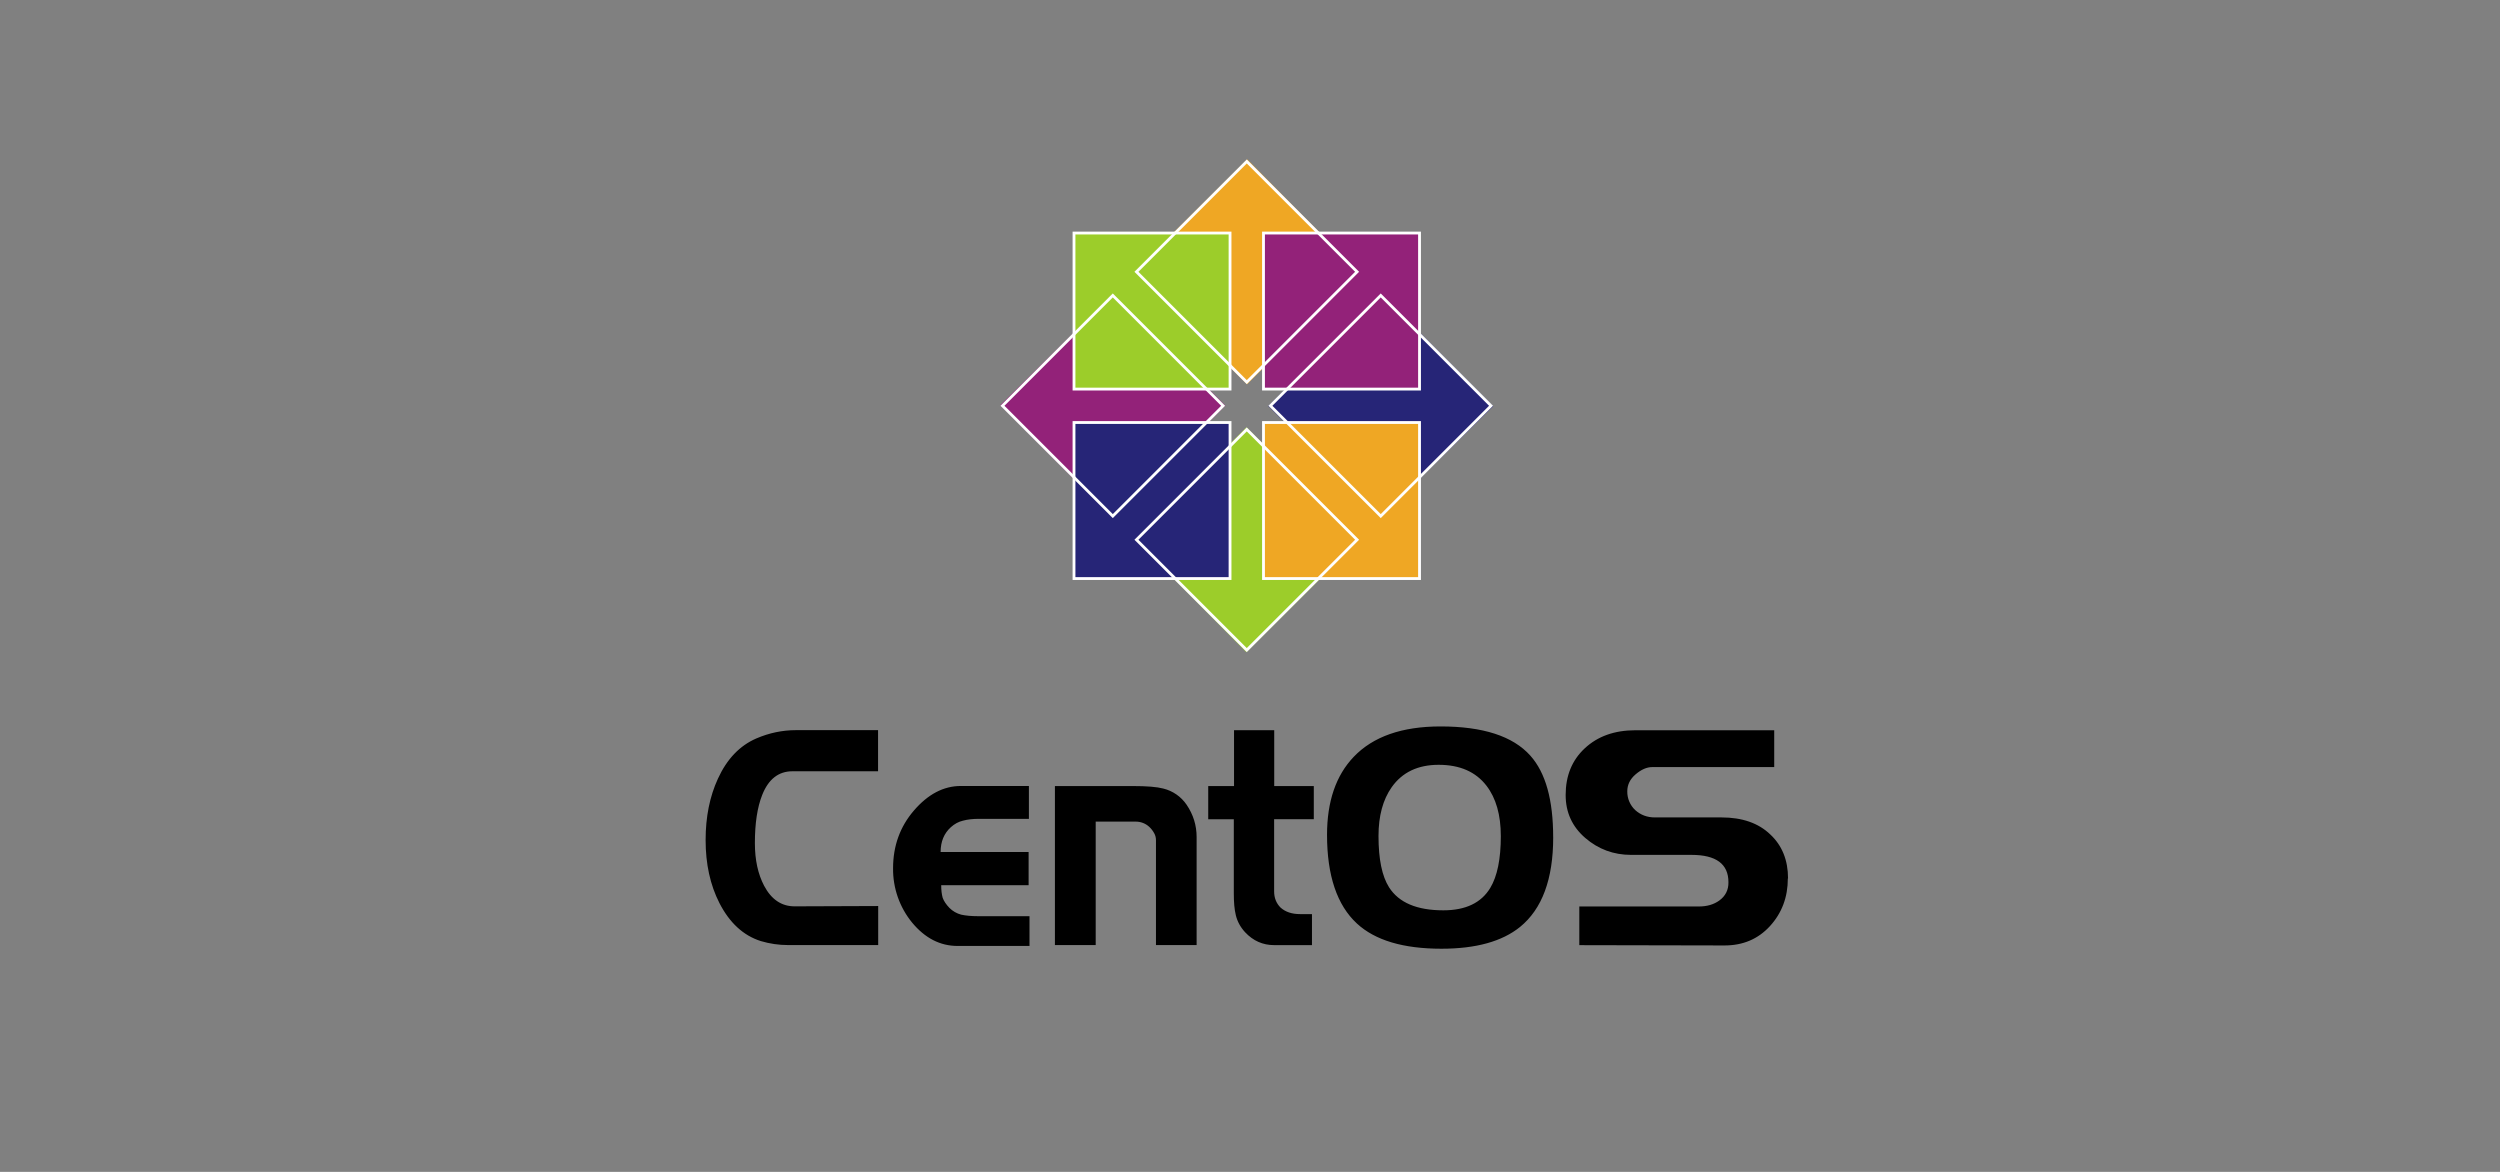<?xml version="1.0" encoding="utf-8"?>
<!-- Generator: Adobe Illustrator 16.0.0, SVG Export Plug-In . SVG Version: 6.00 Build 0)  -->
<!DOCTYPE svg PUBLIC "-//W3C//DTD SVG 1.1//EN" "http://www.w3.org/Graphics/SVG/1.1/DTD/svg11.dtd">
<svg version="1.1"
	 id="svg4" sodipodi:docname="drupal-ar21.svg" inkscape:version="0.92.4 (5da689c313, 2019-01-14)" xmlns:dc="http://purl.org/dc/elements/1.1/" xmlns:cc="http://creativecommons.org/ns#" xmlns:rdf="http://www.w3.org/1999/02/22-rdf-syntax-ns#" xmlns:svg="http://www.w3.org/2000/svg" xmlns:sodipodi="http://sodipodi.sourceforge.net/DTD/sodipodi-0.dtd" xmlns:inkscape="http://www.inkscape.org/namespaces/inkscape"
	 xmlns="http://www.w3.org/2000/svg" xmlns:xlink="http://www.w3.org/1999/xlink" x="0px" y="0px" width="640px" height="300px"
	 viewBox="0 0 640 300" enable-background="new 0 0 640 300" xml:space="preserve">
<rect x="0" y="0" width="640" height="300" fill="#808080" stroke="none"/>
<sodipodi:namedview  id="namedview6" inkscape:pageopacity="0" inkscape:pageshadow="2" inkscape:window-width="1920" inkscape:window-height="1001" inkscape:window-x="-9" inkscape:window-y="-9" inkscape:current-layer="svg4" inkscape:window-maximized="1" pagecolor="#ffffff" showgrid="false" inkscape:zoom="5.2149125" bordercolor="#666666" borderopacity="1" objecttolerance="10" inkscape:cx="70.508475" gridtolerance="10" inkscape:cy="64" guidetolerance="10">
	</sodipodi:namedview>
<path fill="#FFFFFF" fill-opacity="0" d="M168.825,43.164H469.5v216.045H168.825V43.164z"/>
<path d="M224.94,241.937h-23.207c-2.352,0-4.68-0.339-6.978-1.023c-4.454-1.417-7.983-4.663-10.589-9.745
	c-2.352-4.614-3.529-9.983-3.529-16.113c0-5.921,1.052-11.157,3.154-15.719c2.302-5.033,5.583-8.459,9.837-10.299
	c3.303-1.417,6.682-2.119,10.131-2.119h21.025v10.527h-21.923c-3.555,0-6.135,2.019-7.734,6.052
	c-1.25,3.142-1.877,7.253-1.877,12.335c0,4.338,0.8,7.943,2.364,10.925c1.853,3.505,4.456,5.266,7.807,5.266l21.397-0.081v9.987
	 M263.464,242.164h-18.319c-4.456,0-8.335-1.989-11.638-5.972c-3.213-3.92-4.941-8.848-4.881-13.916
	c0-5.715,1.773-10.636,5.332-14.774c3.602-4.188,7.607-6.291,12.016-6.291h17.425v8.412h-12.764c-1.601,0-2.981,0.157-4.132,0.474
	c-1.104,0.259-2.13,0.808-3.075,1.656c-1.75,1.578-2.63,3.69-2.63,6.366h22.527v8.487h-22.376c0,1.264,0.125,2.327,0.374,3.222
	c0.299,0.84,0.875,1.701,1.726,2.591c0.833,0.832,1.87,1.43,3.005,1.732c1.201,0.262,2.651,0.394,4.357,0.394h13.14v7.626
	 M306.369,241.937h-10.44v-26.803c0-0.68-0.149-1.284-0.448-1.813c-0.333-0.618-0.765-1.177-1.278-1.651
	c-0.94-0.867-2.175-1.344-3.454-1.337h-10.25v31.598h-10.44v-40.702h19.976c3.558,0,6.135,0.208,7.737,0.632
	c2.451,0.592,4.593,2.078,6.008,4.165c1.703,2.515,2.555,5.266,2.555,8.251v27.669 M336.311,209.72h-10.134v18.471
	c0,1.674,0.554,3.067,1.661,4.165c1.248,1.105,2.897,1.654,4.954,1.654h3.072v7.941h-9.688c-2.899,0-5.377-1.102-7.432-3.301
	c-1.205-1.311-1.979-2.748-2.366-4.325c-0.386-1.574-0.523-3.431-0.523-5.577v-19.02h-6.549v-8.494h6.605v-14.298h10.291v14.298
	h10.13v8.494 M397.619,214.356c0,10.68-2.827,18.336-8.488,22.943c-4.604,3.721-11.312,5.575-20.125,5.575
	c-9.76,0-16.97-2.147-21.626-6.444c-5.108-4.716-7.659-12.288-7.659-22.717c0-8.538,2.277-15.194,6.834-19.965
	c4.953-5.19,12.36-7.781,22.224-7.781c10.862,0,18.521,2.483,22.979,7.467c3.941,4.398,5.854,11.371,5.854,20.903 M384.208,214.023
	c0-5.397-1.22-9.694-3.678-12.89c-2.751-3.566-6.834-5.342-12.242-5.342c-5.305,0-9.31,1.91-12.016,5.735
	c-2.249,3.193-3.376,7.358-3.376,12.499c0,5.92,0.905,10.293,2.701,13.125c2.505,3.928,7.133,5.892,13.892,5.892
	c5.708,0,9.709-1.908,12.019-5.736c1.8-2.987,2.703-7.407,2.703-13.283 M457.685,224.864c0,4.82-1.524,8.878-4.581,12.222
	c-3.053,3.338-6.937,4.951-11.637,4.951l-37.164-0.077v-9.902h30.629c2.047,0,3.784-0.502,5.181-1.503
	c1.598-1.149,2.403-2.718,2.367-4.712c0-4.667-3.157-6.994-9.465-6.994h-15.468c-4.454,0-8.358-1.441-11.712-4.325
	c-3.351-2.888-5.028-6.545-5.028-11.002c0-4.928,1.627-8.909,4.881-11.943c3.304-3.092,7.632-4.635,12.992-4.635h35.52v9.43h-31.233
	c-1.398,0-2.825,0.63-4.279,1.881c-1.402,1.21-2.103,2.643-2.103,4.328c-0.028,1.81,0.705,3.553,2.026,4.796
	c1.403,1.262,3.077,1.881,5.031,1.881h17.051c5.303,0,9.457,1.447,12.463,4.328c3.056,2.83,4.581,6.603,4.581,11.315"/>
<g transform="matrix(1.162 0 0 1.162 -9.718 -6.442)">
	<g>
		<path fill="#932279" d="M274.286,90.884l4.02,3.998l-4.02,3.999h-28.292v13.27l-17.251-17.346l17.251-17.019v13.021
			L274.286,90.884z"/>
		<path fill="#EFA724" d="M287.101,86.193l-4.001,4.02l-3.998-4.02v-28.29h-13.313l17.348-17.252l17.017,17.252H287.1
			L287.101,86.193L287.101,86.193z"/>
		<path fill="#262577" d="M291.79,98.997l-4.02-3.996l4.02-3.998h28.29V77.692l17.25,17.347l-17.25,17.018V99.037L291.79,98.997z"/>
		<path fill="#9CCD2A" d="M278.977,103.69l3.997-4.022l4,4.022v28.291h13.314l-17.348,17.252l-17.02-17.252h13.024L278.977,103.69z"
			/>
	</g>
	<g>
		<path fill="#9CCD2A" stroke="#FFFFFF" stroke-width="0.623" d="M244.977,56.885h34.377v34.378h-34.377V56.885z"/>
		<path fill="#932279" stroke="#FFFFFF" stroke-width="0.623" d="M286.723,56.885h34.376v34.378h-34.376V56.885z"/>
		<path fill="#EFA724" stroke="#FFFFFF" stroke-width="0.623" d="M286.723,98.627h34.376v34.377h-34.376V98.627z"/>
		<path fill="#262577" stroke="#FFFFFF" stroke-width="0.623" d="M244.977,98.627h34.377v34.377h-34.377V98.627z"/>
		<path fill="none" stroke="#FFFFFF" stroke-width="0.623" d="M229.213,94.94l24.309-24.309l24.311,24.309l-24.311,24.309
			L229.213,94.94z M258.731,65.424l24.308-24.308l24.308,24.308l-24.308,24.309L258.731,65.424z M288.238,94.94l24.315-24.309
			l24.306,24.309l-24.306,24.309L288.238,94.94z M258.731,124.457l24.308-24.308l24.308,24.308l-24.308,24.31L258.731,124.457z"/>
	</g>
</g>
</svg>
